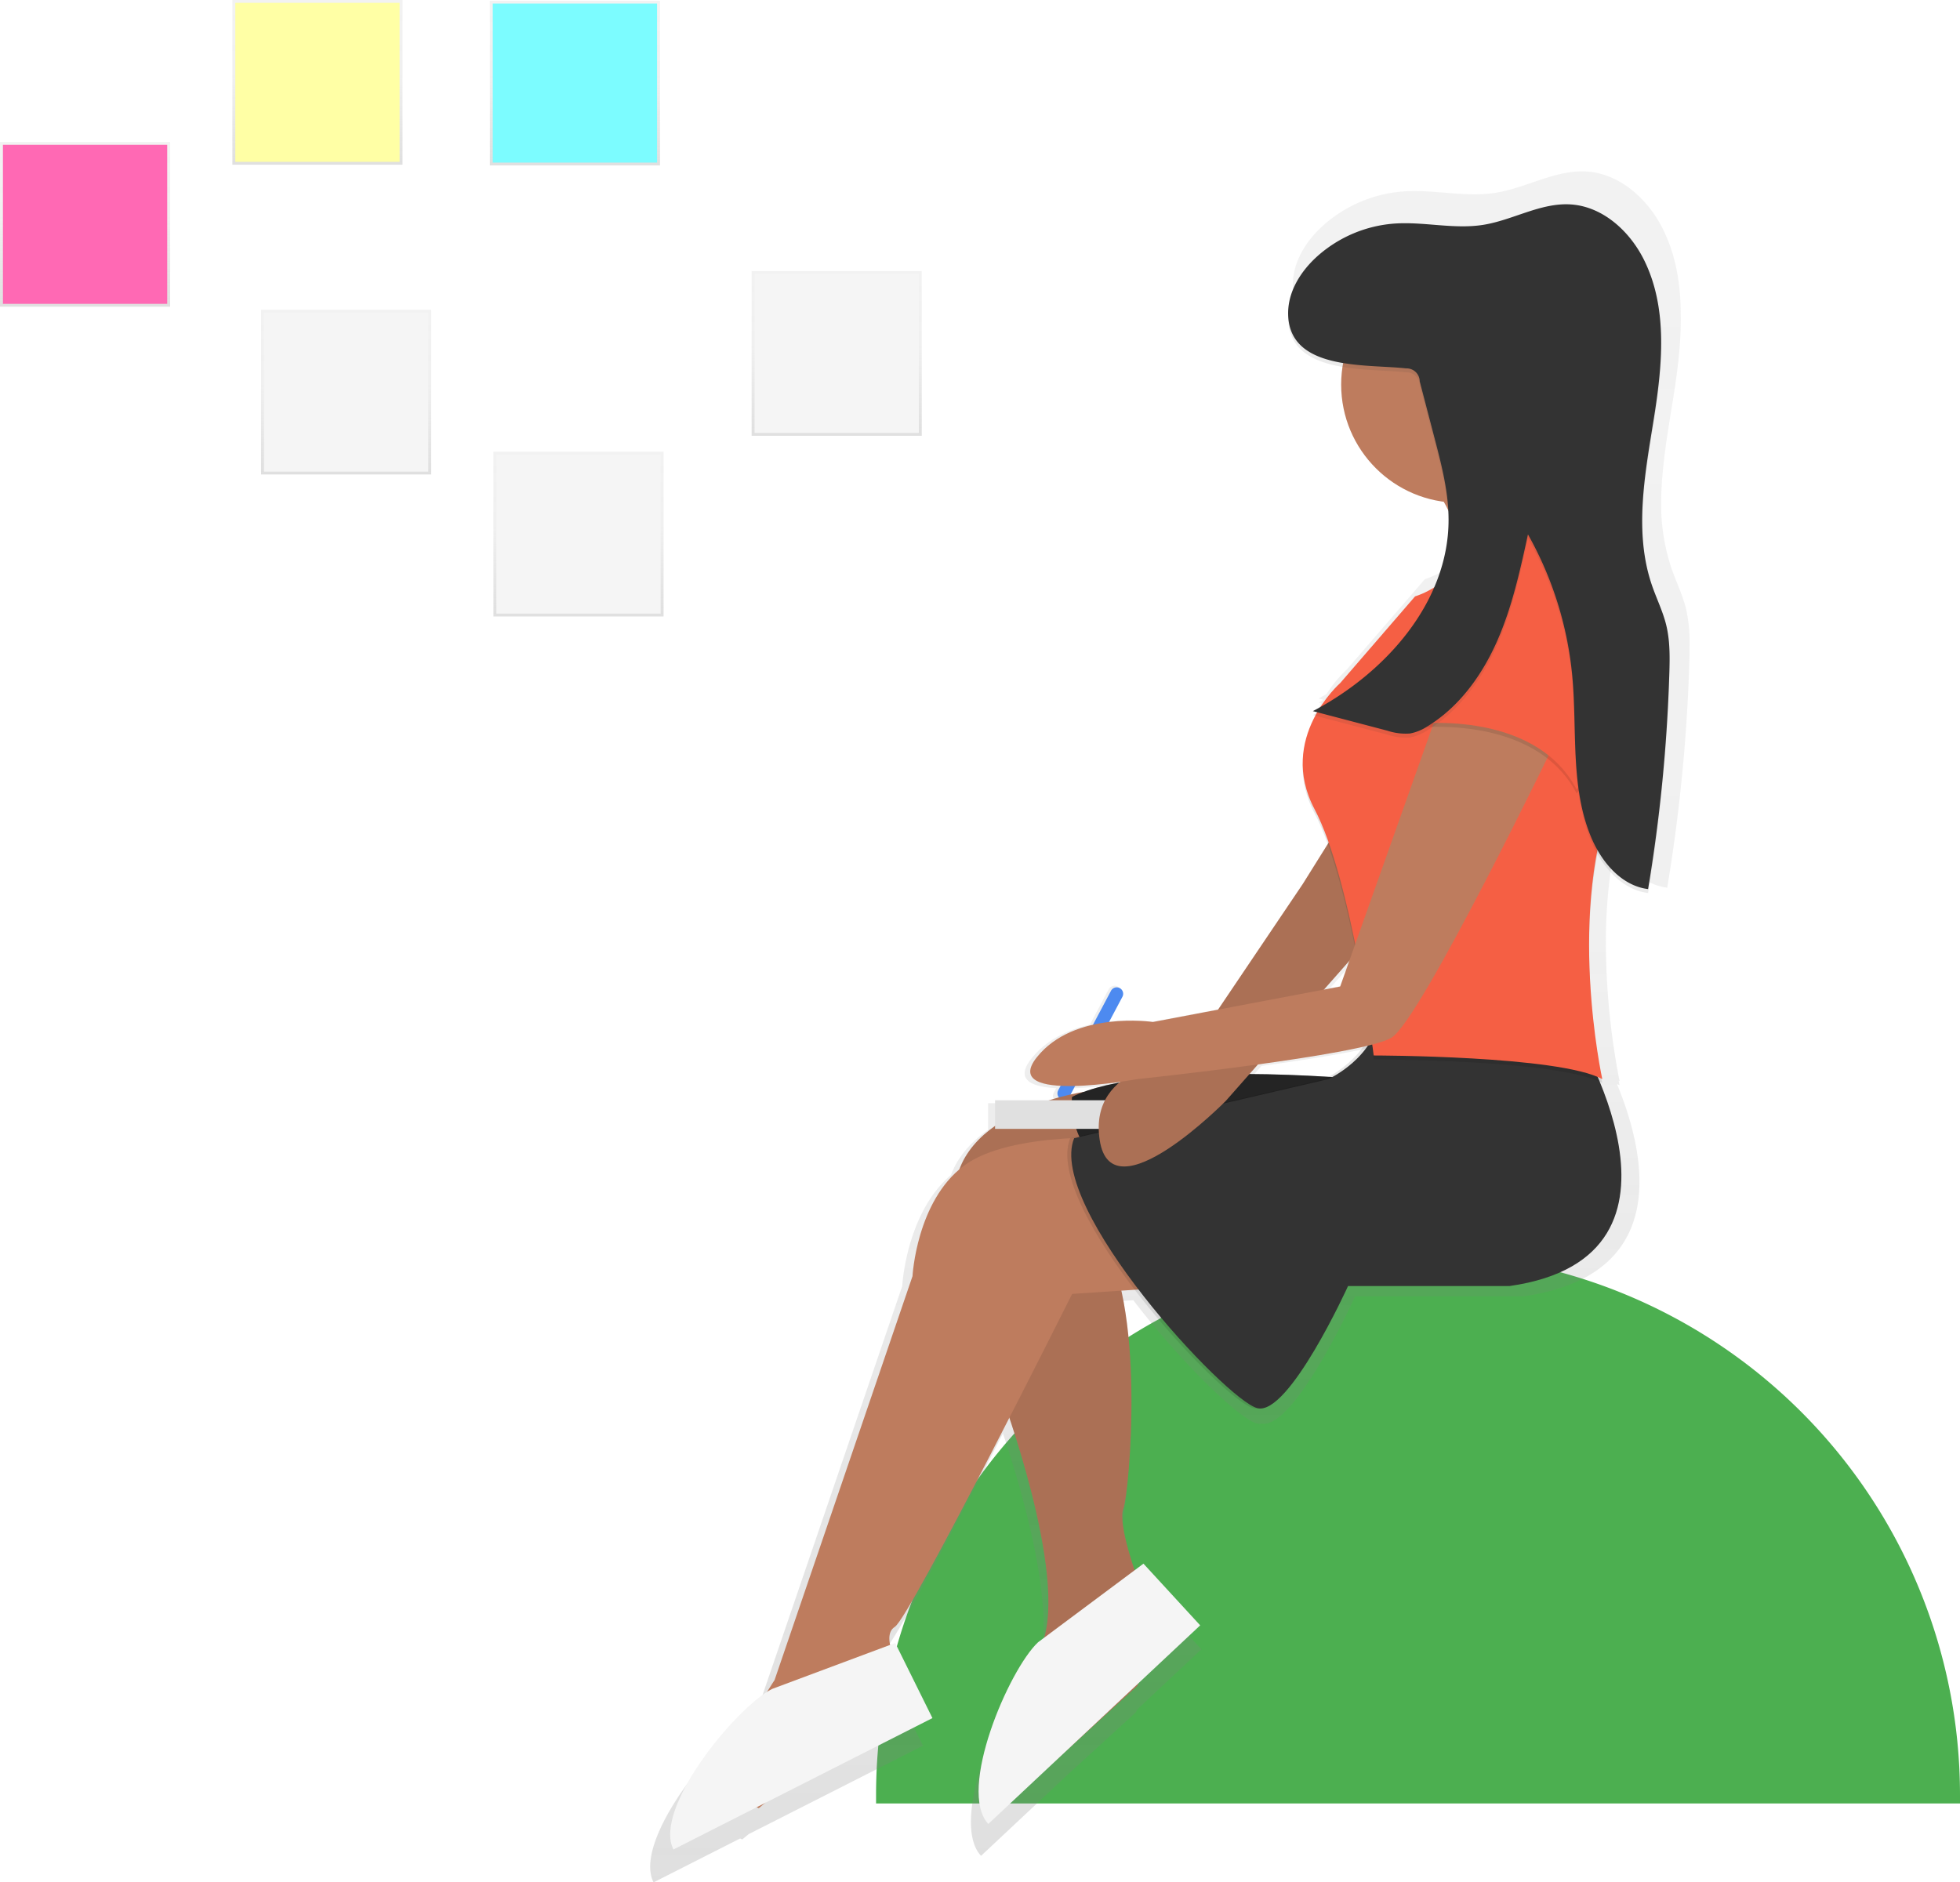 <svg id="b4ba6a13-192d-4e96-bcc5-40ea44a2cfa7" data-name="Layer 1" xmlns="http://www.w3.org/2000/svg" xmlns:xlink="http://www.w3.org/1999/xlink" width="584.056" height="561.042" viewBox="0 0 584.056 561.042"><defs><linearGradient id="b9f26670-a054-47e0-b547-d63dd4bba499" x1="103.144" y1="141.415" x2="103.144" y2="92.326" gradientUnits="userSpaceOnUse"><stop offset="0" stop-color="gray" stop-opacity="0.25"/><stop offset="0.535" stop-color="gray" stop-opacity="0.12"/><stop offset="1" stop-color="gray" stop-opacity="0.1"/></linearGradient><linearGradient id="fda278c0-f004-4f31-a08f-9ec9a798ec33" x1="172.388" y1="183.731" x2="172.388" y2="134.642" xlink:href="#b9f26670-a054-47e0-b547-d63dd4bba499"/><linearGradient id="f67aa2b7-cb27-460f-a466-f98060ba594a" x1="249.327" y1="129.874" x2="249.327" y2="80.785" xlink:href="#b9f26670-a054-47e0-b547-d63dd4bba499"/><linearGradient id="be4a3ce0-b0a5-48d5-b804-ddb9be0ae4c0" x1="171.32" y1="49.302" x2="171.32" y2="0.214" xlink:href="#b9f26670-a054-47e0-b547-d63dd4bba499"/><linearGradient id="a3fa23d5-1a43-4f1f-9282-9d91364efc6f" x1="94.595" y1="49.089" x2="94.595" y2="0" xlink:href="#b9f26670-a054-47e0-b547-d63dd4bba499"/><linearGradient id="abfe9611-1bc1-4024-84cf-bcf073d6939b" x1="25.351" y1="91.405" x2="25.351" y2="42.316" xlink:href="#b9f26670-a054-47e0-b547-d63dd4bba499"/><linearGradient id="e0ca0a80-8143-4172-ae1f-6453e4098dea" x1="656.583" y1="730.521" x2="656.583" y2="220.557" xlink:href="#b9f26670-a054-47e0-b547-d63dd4bba499"/></defs><title>Brainstorming</title><path d="M422.556,373.521h0A161.5,161.5,0,0,1,584.056,535.021v2.5a0,0,0,0,1,0,0h-323a0,0,0,0,1,0,0V535.021A161.5,161.5,0,0,1,422.556,373.521Z" fill="#4caf50"/><rect x="77.793" y="92.326" width="50.701" height="49.089" fill="url(#b9f26670-a054-47e0-b547-d63dd4bba499)"/><rect x="78.666" y="93.171" width="48.955" height="47.398" fill="#f5f5f5"/><rect x="147.038" y="134.642" width="50.701" height="49.089" fill="url(#fda278c0-f004-4f31-a08f-9ec9a798ec33)"/><rect x="147.911" y="135.487" width="48.955" height="47.398" fill="#f5f5f5"/><rect x="223.976" y="80.785" width="50.701" height="49.089" fill="url(#f67aa2b7-cb27-460f-a466-f98060ba594a)"/><rect x="224.849" y="81.631" width="48.955" height="47.398" fill="#f5f5f5"/><rect x="145.969" y="0.214" width="50.701" height="49.089" fill="url(#be4a3ce0-b0a5-48d5-b804-ddb9be0ae4c0)"/><rect x="146.842" y="1.059" width="48.955" height="47.398" fill="#7cfcff"/><rect x="69.245" width="50.701" height="49.089" fill="url(#a3fa23d5-1a43-4f1f-9282-9d91364efc6f)"/><rect x="70.118" y="0.845" width="48.955" height="47.398" fill="#ffffa5"/><rect y="42.316" width="50.701" height="49.089" fill="url(#abfe9611-1bc1-4024-84cf-bcf073d6939b)"/><rect x="0.873" y="43.161" width="48.955" height="47.398" fill="#ff69b4"/><path d="M810.408,351.006c-1.04-4.26-3.018-8.225-4.437-12.374a60.064,60.064,0,0,1-3.005-18.589c-.018-10.259,1.804-20.73,3.449-30.911,1.369-8.472,2.545-17.271,2.405-25.865-.019-8.948-1.388-17.704-5.398-25.668-4.428-8.797-12.716-16.333-22.542-16.993-9.339-.627-17.957,4.857-27.201,6.326-9.114,1.448-18.424-1.064-27.627-.388a40.314,40.314,0,0,0-23.683,10.039c-5.055,4.51-9.059,10.723-9.136,17.497-.003.254.016.489.023.734-.006.163-.021.324-.023.487-.117,10.388,7.764,14.111,16.84,15.653a36.657,36.657,0,0,0,31.398,41.805q.658,1.187,1.283,2.434c.102,1.279.168,2.561.181,3.847a53.044,53.044,0,0,1-4.436,20.262,26.273,26.273,0,0,1-5.933,2.795l-23.209,26.873a38.088,38.088,0,0,0-6.128,7.42q-1.161.652-2.333,1.27.673.177,1.346.353c-.038.066-.075.135-.113.201-.41.223-.82.45-1.232.667l.751.197a31.188,31.188,0,0,0-3.893,15.587,29.93,29.93,0,0,0,3.663,14.615,76.115,76.115,0,0,1,4.105,9.556l-7.77,12.432-26.246,38.931L651.335,474.023a56.523,56.523,0,0,0-13.601-.007l4.163-7.849a2,2,0,1,0-3.592-1.761l-5.553,10.47c-6.288,1.428-12.869,4.353-17.451,10.141-4.977,6.287.048,8.415,7.408,8.797l-.766,1.445a1.997,1.997,0,0,0,.247,2.138c-.944.259-1.951.554-2.999.884h-16.784v7.95c-4.809,3.387-8.939,7.785-11.04,13.445-13.396,11.357-14.543,33.136-14.543,33.136L534.069,678.016s-.929,1.393-2.327,3.648c-11.748,7.45-35.154,36.755-29.013,48.857v0l25.78-13.081c.421.177.673.275.673.275l1.878-1.57,51.935-26.352-11.531-23.278-1.596.596c-.47-2.338-.279-4.501,1.456-5.585,2.833-1.771,20.866-36.199,35.517-64.813,5.122,15.298,15.801,50.872,10.79,68.159L615.721,666.297c-9.066,8.5-25.111,45.961-15.407,56.312v0l26.059-24.431,20.076-18.33.385-.853,19.144-17.948-17.584-19.122-2.745,2.047c-1.591-4.697-4.886-15.332-3.475-19.094,1.442-3.845,5.143-41.651-.632-67.589l4.14-.276c14.369,18.761,31.738,35.45,36.803,36.716a3.838,3.838,0,0,0,1.518.053c9.841,1.581,27.798-37.92,27.798-37.92H761.882c44.09-6.299,36.793-41.755,27.927-63.299.272.128.534.258.778.391,0,0-.104-.475-.277-1.363.092.047.189.094.277.142a218.154,218.154,0,0,1-4.088-41.132,154.148,154.148,0,0,1,2.587-28.663c3.48,6.102,8.863,11.255,15.696,12.11a499.595,499.595,0,0,0,6.582-66.981c.048-1.586.083-3.178.077-4.768A45.696,45.696,0,0,0,810.408,351.006ZM681.262,490.142l2.609-2.959c12.044-1.654,24.381-3.583,32.613-5.478a33.41,33.41,0,0,1-10.651,9.32C699.579,490.638,690.831,490.221,681.262,490.142Zm30.914-35.057L709.357,463.029l-5.026.952ZM627.211,493.857a127.419,127.419,0,0,0,13.981-1.283c-.093.076-.184.154-.275.232a68.098,68.098,0,0,0-11.063,2.899l-0-0s-1.55.224-4.039.786Z" transform="translate(-307.972 -169.479)" fill="url(#e0ca0a80-8143-4172-ae1f-6453e4098dea)"/><path d="M624.155,497.074h0a1.923,1.923,0,0,1-.88-2.574l15.734-29.666a1.923,1.923,0,0,1,2.574-.88h0a1.923,1.923,0,0,1,.88,2.574l-15.734,29.666A1.923,1.923,0,0,1,624.155,497.074Z" transform="translate(-307.972 -169.479)" fill="#4d8af0"/><path d="M630.882,494.929s-42.77,6.166-38.072,35.53l13.507,54.616s19.967,53.441,12.333,73.995c0,0-7.634,32.887-15.269,31.712s16.443,5.873,16.443,5.873l27.014-24.665,8.222-18.205s2.349-5.285-8.222-14.094c0,0-5.873-15.856-4.111-20.554s7.036-62.136-7.346-81.866Z" transform="translate(-307.972 -169.479)" fill="#be7c5e"/><path d="M630.882,494.929s-42.77,6.166-38.072,35.53l13.507,54.616s19.967,53.441,12.333,73.995c0,0-7.634,32.887-15.269,31.712s16.443,5.873,16.443,5.873l27.014-24.665,8.222-18.205s2.349-5.285-8.222-14.094c0,0-5.873-15.856-4.111-20.554s7.036-62.136-7.346-81.866Z" transform="translate(-307.972 -169.479)" opacity="0.1"/><path d="M602.479,713.105l63.137-59.193L648.708,635.526l-31.415,23.433c-8.717,8.173-24.145,44.193-14.814,54.146Z" transform="translate(-307.972 -169.479)" fill="#f5f5f5"/><path d="M713.2,491.112s-63.425-5.873-85.741,5.285c0,0-1.762,9.396,7.634,20.554S713.2,491.112,713.2,491.112Z" transform="translate(-307.972 -169.479)" fill="#333"/><path d="M713.2,491.112s-63.425-5.873-85.741,5.285c0,0-1.762,9.396,7.634,20.554S713.2,491.112,713.2,491.112Z" transform="translate(-307.972 -169.479)" opacity="0.3"/><rect x="296.518" y="327.927" width="61.056" height="8.527" fill="#e0e0e0"/><path d="M643.315,508.73s-34.061-2.349-48.156,8.222-15.269,32.887-15.269,32.887l-41.108,120.389s-12.78,19.127-14.682,30.538c-.587,3.524,9.983,7.634,9.983,7.634l35.823-29.95,7.047-9.983s-7.047-11.158-2.349-14.094,52.854-99.248,52.854-99.248l61.663-4.111Z" transform="translate(-307.972 -169.479)" fill="#be7c5e"/><path d="M775.45,475.843s42.87,68.123-18.792,76.932H708.502S690.884,591.534,681.487,589.185s-62.837-59.901-54.616-80.455l75.757-17.618s14.094-6.46,15.269-19.38Z" transform="translate(-307.972 -169.479)" opacity="0.1"/><path d="M776.624,475.843s42.87,68.123-18.792,76.932H709.676S692.058,591.534,682.662,589.185s-62.837-59.901-54.616-80.455l75.757-17.618s14.094-6.46,15.269-19.38Z" transform="translate(-307.972 -169.479)" fill="#333"/><path d="M508.648,720.712l77.179-39.161L574.74,659.169l-36.718,13.706c-10.656,5.407-35.547,35.671-29.374,47.837Z" transform="translate(-307.972 -169.479)" fill="#f5f5f5"/><path d="M710.851,409.482,696.169,432.973l-35.236,52.267s-28.776,1.175-25.252,24.078,37.585-11.745,37.585-11.745l56.965-64.599Z" transform="translate(-307.972 -169.479)" fill="#be7c5e"/><path d="M710.851,409.482,696.169,432.973l-35.236,52.267s-28.776,1.175-25.252,24.078,37.585-11.745,37.585-11.745l56.965-64.599Z" transform="translate(-307.972 -169.479)" opacity="0.1"/><circle cx="434.885" cy="114.622" r="35.236" fill="#be7c5e"/><path d="M725.532,302.6s31.125,28.189,13.507,56.965,43.458-19.38,43.458-19.38-21.142-35.236-16.443-56.377Z" transform="translate(-307.972 -169.479)" fill="#be7c5e"/><path d="M749.023,331.963s-8.222,12.92-19.38,16.443l-22.316,25.84s-18.792,16.443-7.634,37.585,17.618,73.408,17.618,73.408,55.203,0,68.123,7.047c0,0-11.158-51.092,4.111-86.915s-11.745-85.153-11.745-85.153Z" transform="translate(-307.972 -169.479)" opacity="0.1"/><path d="M749.023,330.789s-8.222,12.92-19.38,16.443l-22.316,25.84s-18.792,16.443-7.634,37.585,17.618,73.408,17.618,73.408,55.203,0,68.123,7.047c0,0-11.158-51.092,4.111-86.915s-11.745-85.153-11.745-85.153Z" transform="translate(-307.972 -169.479)" fill="#f55f44"/><path d="M771.926,389.515s-40.521,83.979-49.33,89.264-75.757,12.333-75.757,12.333-41.108,7.634-29.95-6.46,34.649-10.571,34.649-10.571l55.79-10.571,32.3-91.026Z" transform="translate(-307.972 -169.479)" fill="#be7c5e"/><path d="M753.721,349.581s-32.3,19.38-25.84,36.998c0,0,36.998-5.285,49.917,19.38,0,0,20.554-22.903,4.698-47.568C782.497,358.39,773.688,342.534,753.721,349.581Z" transform="translate(-307.972 -169.479)" opacity="0.1"/><path d="M753.721,348.407s-32.3,19.38-25.84,36.998c0,0,36.998-5.285,49.917,19.38,0,0,20.554-22.903,4.698-47.568C782.497,357.216,773.688,341.359,753.721,348.407Z" transform="translate(-307.972 -169.479)" fill="#f55f44"/><path d="M726.935,280.451a3.912,3.912,0,0,1,4.095,3.86q2.202,8.429,4.404,16.858c2.094,8.014,4.202,16.136,4.196,24.42-.015,24.499-18.744,45.63-40.438,57.013l22.202,5.832a17.145,17.145,0,0,0,6.743.836,14.191,14.191,0,0,0,5.261-2.171c9.438-5.781,16.208-15.202,20.68-25.326s6.853-21.026,9.206-31.841a106.12,106.12,0,0,1,13.21,42.242c1.492,16.131-.623,33.057,5.614,48.008,3.089,7.405,9.011,14.468,16.973,15.464a480.379,480.379,0,0,0,6.329-64.404c.146-4.78.214-9.625-.92-14.271-.999-4.096-2.902-7.909-4.266-11.898-5.319-15.551-2.195-32.546.427-48.77s4.513-33.696-2.878-48.376c-4.258-8.459-12.227-15.704-21.675-16.339-8.98-.603-17.266,4.67-26.155,6.083-8.763,1.393-17.715-1.023-26.564-.373a38.764,38.764,0,0,0-22.772,9.653c-4.86,4.337-8.71,10.31-8.784,16.824C691.625,281.303,715.11,279.104,726.935,280.451Z" transform="translate(-307.972 -169.479)" fill="#333" opacity="0.1"/><path d="M726.935,279.276a3.912,3.912,0,0,1,4.095,3.86q2.202,8.429,4.404,16.858c2.094,8.014,4.202,16.136,4.196,24.42-.015,24.499-18.744,45.63-40.438,57.013l22.202,5.832a17.145,17.145,0,0,0,6.743.836,14.191,14.191,0,0,0,5.261-2.171c9.438-5.781,16.208-15.202,20.68-25.326s6.853-21.026,9.206-31.841a106.12,106.12,0,0,1,13.21,42.242c1.492,16.131-.623,33.057,5.614,48.008,3.089,7.405,9.011,14.468,16.973,15.464a480.378,480.378,0,0,0,6.329-64.404c.146-4.78.214-9.625-.92-14.271-.999-4.096-2.902-7.909-4.266-11.898-5.319-15.551-2.195-32.546.427-48.77s4.513-33.696-2.878-48.376c-4.258-8.459-12.227-15.704-21.675-16.339-8.98-.603-17.266,4.67-26.155,6.083-8.763,1.393-17.715-1.023-26.564-.373a38.764,38.764,0,0,0-22.772,9.653c-4.86,4.337-8.71,10.31-8.784,16.824C691.625,280.129,715.11,277.93,726.935,279.276Z" transform="translate(-307.972 -169.479)" fill="#333"/></svg>
